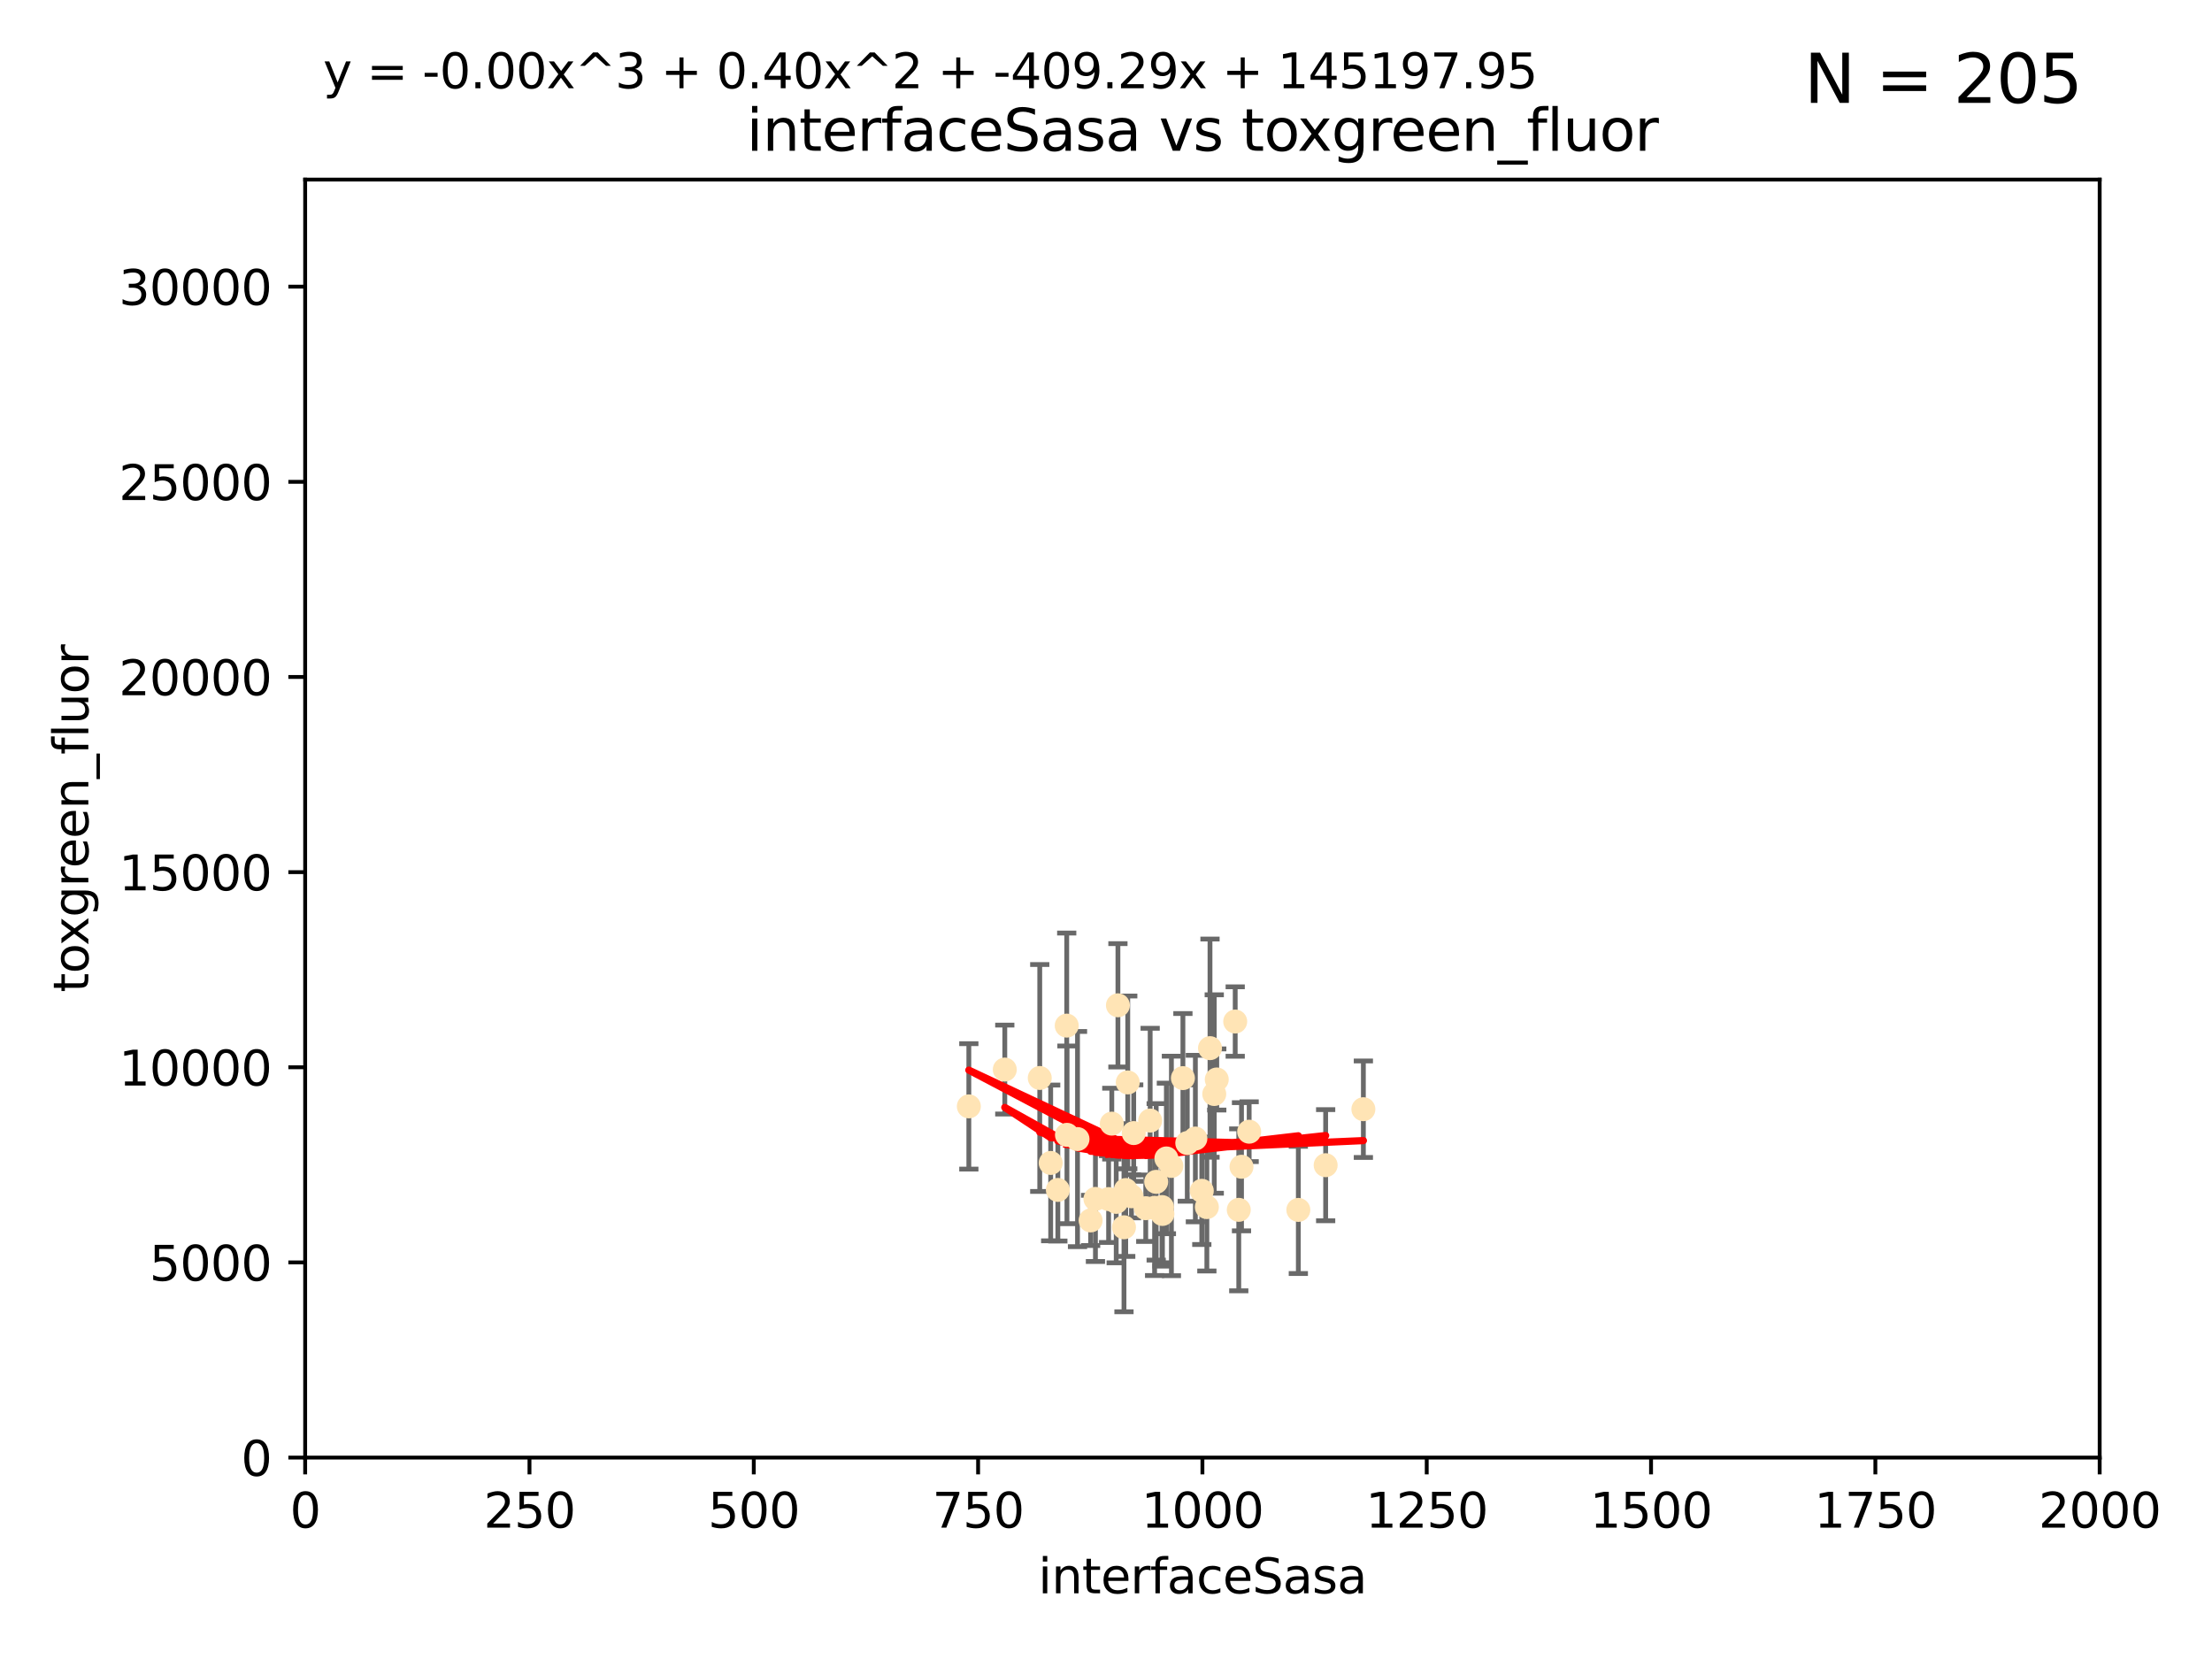 <?xml version="1.0" encoding="utf-8" standalone="no"?>
<!DOCTYPE svg PUBLIC "-//W3C//DTD SVG 1.1//EN"
  "http://www.w3.org/Graphics/SVG/1.1/DTD/svg11.dtd">
<svg xmlns:xlink="http://www.w3.org/1999/xlink" width="460.8pt" height="345.6pt" viewBox="0 0 460.8 345.6" xmlns="http://www.w3.org/2000/svg" version="1.1">
 <defs>
  <style type="text/css">*{stroke-linejoin: round; stroke-linecap: butt}</style>
 </defs>
 <g id="figure_1">
  <g id="patch_1">
   <path d="M 0 345.6 
L 460.8 345.6 
L 460.8 0 
L 0 0 
z
" style="fill: #ffffff"/>
  </g>
  <g id="axes_1">
   <g id="patch_2">
    <path d="M 63.571 303.64 
L 437.4 303.64 
L 437.4 37.411 
L 63.571 37.411 
z
" style="fill: #ffffff"/>
   </g>
   <g id="PathCollection_1">
    <defs>
     <path id="m19c9116d24" d="M 0 1.118 
C 0.297 1.118 0.581 1 0.791 0.791 
C 1 0.581 1.118 0.297 1.118 0 
C 1.118 -0.297 1 -0.581 0.791 -0.791 
C 0.581 -1 0.297 -1.118 0 -1.118 
C -0.297 -1.118 -0.581 -1 -0.791 -0.791 
C -1 -0.581 -1.118 -0.297 -1.118 0 
C -1.118 0.297 -1 0.581 -0.791 0.791 
C -0.581 1 -0.297 1.118 0 1.118 
z
" style="stroke: #ffe4b5"/>
    </defs>
    <g clip-path="url(#pbbcbc7c986)">
     <use xlink:href="#m19c9116d24" x="230.944" y="249.791" style="fill: #ffe4b5; stroke: #ffe4b5"/>
     <use xlink:href="#m19c9116d24" x="257.317" y="212.802" style="fill: #ffe4b5; stroke: #ffe4b5"/>
     <use xlink:href="#m19c9116d24" x="253.473" y="224.873" style="fill: #ffe4b5; stroke: #ffe4b5"/>
     <use xlink:href="#m19c9116d24" x="284.016" y="231.067" style="fill: #ffe4b5; stroke: #ffe4b5"/>
     <use xlink:href="#m19c9116d24" x="252.951" y="227.903" style="fill: #ffe4b5; stroke: #ffe4b5"/>
     <use xlink:href="#m19c9116d24" x="258.058" y="252.033" style="fill: #ffe4b5; stroke: #ffe4b5"/>
     <use xlink:href="#m19c9116d24" x="250.357" y="248.068" style="fill: #ffe4b5; stroke: #ffe4b5"/>
     <use xlink:href="#m19c9116d24" x="234.146" y="255.665" style="fill: #ffe4b5; stroke: #ffe4b5"/>
     <use xlink:href="#m19c9116d24" x="242.065" y="251.455" style="fill: #ffe4b5; stroke: #ffe4b5"/>
     <use xlink:href="#m19c9116d24" x="270.467" y="252.047" style="fill: #ffe4b5; stroke: #ffe4b5"/>
     <use xlink:href="#m19c9116d24" x="234.932" y="225.488" style="fill: #ffe4b5; stroke: #ffe4b5"/>
     <use xlink:href="#m19c9116d24" x="240.856" y="246.202" style="fill: #ffe4b5; stroke: #ffe4b5"/>
     <use xlink:href="#m19c9116d24" x="251.411" y="251.458" style="fill: #ffe4b5; stroke: #ffe4b5"/>
     <use xlink:href="#m19c9116d24" x="220.37" y="247.882" style="fill: #ffe4b5; stroke: #ffe4b5"/>
     <use xlink:href="#m19c9116d24" x="232.527" y="250.374" style="fill: #ffe4b5; stroke: #ffe4b5"/>
     <use xlink:href="#m19c9116d24" x="244.026" y="242.885" style="fill: #ffe4b5; stroke: #ffe4b5"/>
     <use xlink:href="#m19c9116d24" x="247.332" y="238.115" style="fill: #ffe4b5; stroke: #ffe4b5"/>
     <use xlink:href="#m19c9116d24" x="242.979" y="241.324" style="fill: #ffe4b5; stroke: #ffe4b5"/>
     <use xlink:href="#m19c9116d24" x="227.196" y="254.237" style="fill: #ffe4b5; stroke: #ffe4b5"/>
     <use xlink:href="#m19c9116d24" x="260.224" y="235.752" style="fill: #ffe4b5; stroke: #ffe4b5"/>
     <use xlink:href="#m19c9116d24" x="234.51" y="247.907" style="fill: #ffe4b5; stroke: #ffe4b5"/>
     <use xlink:href="#m19c9116d24" x="224.465" y="237.288" style="fill: #ffe4b5; stroke: #ffe4b5"/>
     <use xlink:href="#m19c9116d24" x="209.316" y="222.809" style="fill: #ffe4b5; stroke: #ffe4b5"/>
     <use xlink:href="#m19c9116d24" x="218.877" y="242.263" style="fill: #ffe4b5; stroke: #ffe4b5"/>
     <use xlink:href="#m19c9116d24" x="258.628" y="243.055" style="fill: #ffe4b5; stroke: #ffe4b5"/>
     <use xlink:href="#m19c9116d24" x="231.609" y="234.075" style="fill: #ffe4b5; stroke: #ffe4b5"/>
     <use xlink:href="#m19c9116d24" x="216.6" y="224.564" style="fill: #ffe4b5; stroke: #ffe4b5"/>
     <use xlink:href="#m19c9116d24" x="238.682" y="251.692" style="fill: #ffe4b5; stroke: #ffe4b5"/>
     <use xlink:href="#m19c9116d24" x="246.422" y="224.589" style="fill: #ffe4b5; stroke: #ffe4b5"/>
     <use xlink:href="#m19c9116d24" x="252.065" y="218.347" style="fill: #ffe4b5; stroke: #ffe4b5"/>
     <use xlink:href="#m19c9116d24" x="276.158" y="242.731" style="fill: #ffe4b5; stroke: #ffe4b5"/>
     <use xlink:href="#m19c9116d24" x="249.02" y="237.179" style="fill: #ffe4b5; stroke: #ffe4b5"/>
     <use xlink:href="#m19c9116d24" x="222.217" y="213.654" style="fill: #ffe4b5; stroke: #ffe4b5"/>
     <use xlink:href="#m19c9116d24" x="240.525" y="251.615" style="fill: #ffe4b5; stroke: #ffe4b5"/>
     <use xlink:href="#m19c9116d24" x="232.884" y="209.421" style="fill: #ffe4b5; stroke: #ffe4b5"/>
     <use xlink:href="#m19c9116d24" x="242.155" y="252.889" style="fill: #ffe4b5; stroke: #ffe4b5"/>
     <use xlink:href="#m19c9116d24" x="228.2" y="249.756" style="fill: #ffe4b5; stroke: #ffe4b5"/>
     <use xlink:href="#m19c9116d24" x="236.172" y="236.039" style="fill: #ffe4b5; stroke: #ffe4b5"/>
     <use xlink:href="#m19c9116d24" x="235.708" y="249.204" style="fill: #ffe4b5; stroke: #ffe4b5"/>
     <use xlink:href="#m19c9116d24" x="201.826" y="230.478" style="fill: #ffe4b5; stroke: #ffe4b5"/>
     <use xlink:href="#m19c9116d24" x="239.6" y="233.435" style="fill: #ffe4b5; stroke: #ffe4b5"/>
     <use xlink:href="#m19c9116d24" x="222.265" y="236.407" style="fill: #ffe4b5; stroke: #ffe4b5"/>
    </g>
   </g>
   <g id="matplotlib.axis_1">
    <g id="xtick_1">
     <g id="line2d_1">
      <defs>
       <path id="mb2c3d069b0" d="M 0 0 
L 0 3.5 
" style="stroke: #000000; stroke-width: 0.8"/>
      </defs>
      <g>
       <use xlink:href="#mb2c3d069b0" x="63.571" y="303.64" style="stroke: #000000; stroke-width: 0.8"/>
      </g>
     </g>
     <g id="text_1">
      <!-- 0 -->
      <g transform="translate(60.39 318.238)scale(0.1 -0.1)">
       <defs>
        <path id="DejaVuSans-30" d="M 2034 4250 
Q 1547 4250 1301 3770 
Q 1056 3291 1056 2328 
Q 1056 1369 1301 889 
Q 1547 409 2034 409 
Q 2525 409 2770 889 
Q 3016 1369 3016 2328 
Q 3016 3291 2770 3770 
Q 2525 4250 2034 4250 
z
M 2034 4750 
Q 2819 4750 3233 4129 
Q 3647 3509 3647 2328 
Q 3647 1150 3233 529 
Q 2819 -91 2034 -91 
Q 1250 -91 836 529 
Q 422 1150 422 2328 
Q 422 3509 836 4129 
Q 1250 4750 2034 4750 
z
" transform="scale(0.016)"/>
       </defs>
       <use xlink:href="#DejaVuSans-30"/>
      </g>
     </g>
    </g>
    <g id="xtick_2">
     <g id="line2d_2">
      <g>
       <use xlink:href="#mb2c3d069b0" x="110.3" y="303.64" style="stroke: #000000; stroke-width: 0.8"/>
      </g>
     </g>
     <g id="text_2">
      <!-- 250 -->
      <g transform="translate(100.756 318.238)scale(0.1 -0.1)">
       <defs>
        <path id="DejaVuSans-32" d="M 1228 531 
L 3431 531 
L 3431 0 
L 469 0 
L 469 531 
Q 828 903 1448 1529 
Q 2069 2156 2228 2338 
Q 2531 2678 2651 2914 
Q 2772 3150 2772 3378 
Q 2772 3750 2511 3984 
Q 2250 4219 1831 4219 
Q 1534 4219 1204 4116 
Q 875 4013 500 3803 
L 500 4441 
Q 881 4594 1212 4672 
Q 1544 4750 1819 4750 
Q 2544 4750 2975 4387 
Q 3406 4025 3406 3419 
Q 3406 3131 3298 2873 
Q 3191 2616 2906 2266 
Q 2828 2175 2409 1742 
Q 1991 1309 1228 531 
z
" transform="scale(0.016)"/>
        <path id="DejaVuSans-35" d="M 691 4666 
L 3169 4666 
L 3169 4134 
L 1269 4134 
L 1269 2991 
Q 1406 3038 1543 3061 
Q 1681 3084 1819 3084 
Q 2600 3084 3056 2656 
Q 3513 2228 3513 1497 
Q 3513 744 3044 326 
Q 2575 -91 1722 -91 
Q 1428 -91 1123 -41 
Q 819 9 494 109 
L 494 744 
Q 775 591 1075 516 
Q 1375 441 1709 441 
Q 2250 441 2565 725 
Q 2881 1009 2881 1497 
Q 2881 1984 2565 2268 
Q 2250 2553 1709 2553 
Q 1456 2553 1204 2497 
Q 953 2441 691 2322 
L 691 4666 
z
" transform="scale(0.016)"/>
       </defs>
       <use xlink:href="#DejaVuSans-32"/>
       <use xlink:href="#DejaVuSans-35" x="63.623"/>
       <use xlink:href="#DejaVuSans-30" x="127.246"/>
      </g>
     </g>
    </g>
    <g id="xtick_3">
     <g id="line2d_3">
      <g>
       <use xlink:href="#mb2c3d069b0" x="157.028" y="303.64" style="stroke: #000000; stroke-width: 0.8"/>
      </g>
     </g>
     <g id="text_3">
      <!-- 500 -->
      <g transform="translate(147.485 318.238)scale(0.1 -0.1)">
       <use xlink:href="#DejaVuSans-35"/>
       <use xlink:href="#DejaVuSans-30" x="63.623"/>
       <use xlink:href="#DejaVuSans-30" x="127.246"/>
      </g>
     </g>
    </g>
    <g id="xtick_4">
     <g id="line2d_4">
      <g>
       <use xlink:href="#mb2c3d069b0" x="203.757" y="303.64" style="stroke: #000000; stroke-width: 0.8"/>
      </g>
     </g>
     <g id="text_4">
      <!-- 750 -->
      <g transform="translate(194.213 318.238)scale(0.1 -0.1)">
       <defs>
        <path id="DejaVuSans-37" d="M 525 4666 
L 3525 4666 
L 3525 4397 
L 1831 0 
L 1172 0 
L 2766 4134 
L 525 4134 
L 525 4666 
z
" transform="scale(0.016)"/>
       </defs>
       <use xlink:href="#DejaVuSans-37"/>
       <use xlink:href="#DejaVuSans-35" x="63.623"/>
       <use xlink:href="#DejaVuSans-30" x="127.246"/>
      </g>
     </g>
    </g>
    <g id="xtick_5">
     <g id="line2d_5">
      <g>
       <use xlink:href="#mb2c3d069b0" x="250.486" y="303.64" style="stroke: #000000; stroke-width: 0.8"/>
      </g>
     </g>
     <g id="text_5">
      <!-- 1000 -->
      <g transform="translate(237.761 318.238)scale(0.1 -0.1)">
       <defs>
        <path id="DejaVuSans-31" d="M 794 531 
L 1825 531 
L 1825 4091 
L 703 3866 
L 703 4441 
L 1819 4666 
L 2450 4666 
L 2450 531 
L 3481 531 
L 3481 0 
L 794 0 
L 794 531 
z
" transform="scale(0.016)"/>
       </defs>
       <use xlink:href="#DejaVuSans-31"/>
       <use xlink:href="#DejaVuSans-30" x="63.623"/>
       <use xlink:href="#DejaVuSans-30" x="127.246"/>
       <use xlink:href="#DejaVuSans-30" x="190.869"/>
      </g>
     </g>
    </g>
    <g id="xtick_6">
     <g id="line2d_6">
      <g>
       <use xlink:href="#mb2c3d069b0" x="297.214" y="303.64" style="stroke: #000000; stroke-width: 0.8"/>
      </g>
     </g>
     <g id="text_6">
      <!-- 1250 -->
      <g transform="translate(284.489 318.238)scale(0.1 -0.1)">
       <use xlink:href="#DejaVuSans-31"/>
       <use xlink:href="#DejaVuSans-32" x="63.623"/>
       <use xlink:href="#DejaVuSans-35" x="127.246"/>
       <use xlink:href="#DejaVuSans-30" x="190.869"/>
      </g>
     </g>
    </g>
    <g id="xtick_7">
     <g id="line2d_7">
      <g>
       <use xlink:href="#mb2c3d069b0" x="343.943" y="303.64" style="stroke: #000000; stroke-width: 0.8"/>
      </g>
     </g>
     <g id="text_7">
      <!-- 1500 -->
      <g transform="translate(331.218 318.238)scale(0.1 -0.1)">
       <use xlink:href="#DejaVuSans-31"/>
       <use xlink:href="#DejaVuSans-35" x="63.623"/>
       <use xlink:href="#DejaVuSans-30" x="127.246"/>
       <use xlink:href="#DejaVuSans-30" x="190.869"/>
      </g>
     </g>
    </g>
    <g id="xtick_8">
     <g id="line2d_8">
      <g>
       <use xlink:href="#mb2c3d069b0" x="390.671" y="303.64" style="stroke: #000000; stroke-width: 0.8"/>
      </g>
     </g>
     <g id="text_8">
      <!-- 1750 -->
      <g transform="translate(377.946 318.238)scale(0.1 -0.1)">
       <use xlink:href="#DejaVuSans-31"/>
       <use xlink:href="#DejaVuSans-37" x="63.623"/>
       <use xlink:href="#DejaVuSans-35" x="127.246"/>
       <use xlink:href="#DejaVuSans-30" x="190.869"/>
      </g>
     </g>
    </g>
    <g id="xtick_9">
     <g id="line2d_9">
      <g>
       <use xlink:href="#mb2c3d069b0" x="437.4" y="303.64" style="stroke: #000000; stroke-width: 0.8"/>
      </g>
     </g>
     <g id="text_9">
      <!-- 2000 -->
      <g transform="translate(424.675 318.238)scale(0.1 -0.1)">
       <use xlink:href="#DejaVuSans-32"/>
       <use xlink:href="#DejaVuSans-30" x="63.623"/>
       <use xlink:href="#DejaVuSans-30" x="127.246"/>
       <use xlink:href="#DejaVuSans-30" x="190.869"/>
      </g>
     </g>
    </g>
    <g id="text_10">
     <!-- interfaceSasa -->
     <g transform="translate(216.279 331.917)scale(0.1 -0.1)">
      <defs>
       <path id="DejaVuSans-69" d="M 603 3500 
L 1178 3500 
L 1178 0 
L 603 0 
L 603 3500 
z
M 603 4863 
L 1178 4863 
L 1178 4134 
L 603 4134 
L 603 4863 
z
" transform="scale(0.016)"/>
       <path id="DejaVuSans-6e" d="M 3513 2113 
L 3513 0 
L 2938 0 
L 2938 2094 
Q 2938 2591 2744 2837 
Q 2550 3084 2163 3084 
Q 1697 3084 1428 2787 
Q 1159 2491 1159 1978 
L 1159 0 
L 581 0 
L 581 3500 
L 1159 3500 
L 1159 2956 
Q 1366 3272 1645 3428 
Q 1925 3584 2291 3584 
Q 2894 3584 3203 3211 
Q 3513 2838 3513 2113 
z
" transform="scale(0.016)"/>
       <path id="DejaVuSans-74" d="M 1172 4494 
L 1172 3500 
L 2356 3500 
L 2356 3053 
L 1172 3053 
L 1172 1153 
Q 1172 725 1289 603 
Q 1406 481 1766 481 
L 2356 481 
L 2356 0 
L 1766 0 
Q 1100 0 847 248 
Q 594 497 594 1153 
L 594 3053 
L 172 3053 
L 172 3500 
L 594 3500 
L 594 4494 
L 1172 4494 
z
" transform="scale(0.016)"/>
       <path id="DejaVuSans-65" d="M 3597 1894 
L 3597 1613 
L 953 1613 
Q 991 1019 1311 708 
Q 1631 397 2203 397 
Q 2534 397 2845 478 
Q 3156 559 3463 722 
L 3463 178 
Q 3153 47 2828 -22 
Q 2503 -91 2169 -91 
Q 1331 -91 842 396 
Q 353 884 353 1716 
Q 353 2575 817 3079 
Q 1281 3584 2069 3584 
Q 2775 3584 3186 3129 
Q 3597 2675 3597 1894 
z
M 3022 2063 
Q 3016 2534 2758 2815 
Q 2500 3097 2075 3097 
Q 1594 3097 1305 2825 
Q 1016 2553 972 2059 
L 3022 2063 
z
" transform="scale(0.016)"/>
       <path id="DejaVuSans-72" d="M 2631 2963 
Q 2534 3019 2420 3045 
Q 2306 3072 2169 3072 
Q 1681 3072 1420 2755 
Q 1159 2438 1159 1844 
L 1159 0 
L 581 0 
L 581 3500 
L 1159 3500 
L 1159 2956 
Q 1341 3275 1631 3429 
Q 1922 3584 2338 3584 
Q 2397 3584 2469 3576 
Q 2541 3569 2628 3553 
L 2631 2963 
z
" transform="scale(0.016)"/>
       <path id="DejaVuSans-66" d="M 2375 4863 
L 2375 4384 
L 1825 4384 
Q 1516 4384 1395 4259 
Q 1275 4134 1275 3809 
L 1275 3500 
L 2222 3500 
L 2222 3053 
L 1275 3053 
L 1275 0 
L 697 0 
L 697 3053 
L 147 3053 
L 147 3500 
L 697 3500 
L 697 3744 
Q 697 4328 969 4595 
Q 1241 4863 1831 4863 
L 2375 4863 
z
" transform="scale(0.016)"/>
       <path id="DejaVuSans-61" d="M 2194 1759 
Q 1497 1759 1228 1600 
Q 959 1441 959 1056 
Q 959 750 1161 570 
Q 1363 391 1709 391 
Q 2188 391 2477 730 
Q 2766 1069 2766 1631 
L 2766 1759 
L 2194 1759 
z
M 3341 1997 
L 3341 0 
L 2766 0 
L 2766 531 
Q 2569 213 2275 61 
Q 1981 -91 1556 -91 
Q 1019 -91 701 211 
Q 384 513 384 1019 
Q 384 1609 779 1909 
Q 1175 2209 1959 2209 
L 2766 2209 
L 2766 2266 
Q 2766 2663 2505 2880 
Q 2244 3097 1772 3097 
Q 1472 3097 1187 3025 
Q 903 2953 641 2809 
L 641 3341 
Q 956 3463 1253 3523 
Q 1550 3584 1831 3584 
Q 2591 3584 2966 3190 
Q 3341 2797 3341 1997 
z
" transform="scale(0.016)"/>
       <path id="DejaVuSans-63" d="M 3122 3366 
L 3122 2828 
Q 2878 2963 2633 3030 
Q 2388 3097 2138 3097 
Q 1578 3097 1268 2742 
Q 959 2388 959 1747 
Q 959 1106 1268 751 
Q 1578 397 2138 397 
Q 2388 397 2633 464 
Q 2878 531 3122 666 
L 3122 134 
Q 2881 22 2623 -34 
Q 2366 -91 2075 -91 
Q 1284 -91 818 406 
Q 353 903 353 1747 
Q 353 2603 823 3093 
Q 1294 3584 2113 3584 
Q 2378 3584 2631 3529 
Q 2884 3475 3122 3366 
z
" transform="scale(0.016)"/>
       <path id="DejaVuSans-53" d="M 3425 4513 
L 3425 3897 
Q 3066 4069 2747 4153 
Q 2428 4238 2131 4238 
Q 1616 4238 1336 4038 
Q 1056 3838 1056 3469 
Q 1056 3159 1242 3001 
Q 1428 2844 1947 2747 
L 2328 2669 
Q 3034 2534 3370 2195 
Q 3706 1856 3706 1288 
Q 3706 609 3251 259 
Q 2797 -91 1919 -91 
Q 1588 -91 1214 -16 
Q 841 59 441 206 
L 441 856 
Q 825 641 1194 531 
Q 1563 422 1919 422 
Q 2459 422 2753 634 
Q 3047 847 3047 1241 
Q 3047 1584 2836 1778 
Q 2625 1972 2144 2069 
L 1759 2144 
Q 1053 2284 737 2584 
Q 422 2884 422 3419 
Q 422 4038 858 4394 
Q 1294 4750 2059 4750 
Q 2388 4750 2728 4690 
Q 3069 4631 3425 4513 
z
" transform="scale(0.016)"/>
       <path id="DejaVuSans-73" d="M 2834 3397 
L 2834 2853 
Q 2591 2978 2328 3040 
Q 2066 3103 1784 3103 
Q 1356 3103 1142 2972 
Q 928 2841 928 2578 
Q 928 2378 1081 2264 
Q 1234 2150 1697 2047 
L 1894 2003 
Q 2506 1872 2764 1633 
Q 3022 1394 3022 966 
Q 3022 478 2636 193 
Q 2250 -91 1575 -91 
Q 1294 -91 989 -36 
Q 684 19 347 128 
L 347 722 
Q 666 556 975 473 
Q 1284 391 1588 391 
Q 1994 391 2212 530 
Q 2431 669 2431 922 
Q 2431 1156 2273 1281 
Q 2116 1406 1581 1522 
L 1381 1569 
Q 847 1681 609 1914 
Q 372 2147 372 2553 
Q 372 3047 722 3315 
Q 1072 3584 1716 3584 
Q 2034 3584 2315 3537 
Q 2597 3491 2834 3397 
z
" transform="scale(0.016)"/>
      </defs>
      <use xlink:href="#DejaVuSans-69"/>
      <use xlink:href="#DejaVuSans-6e" x="27.783"/>
      <use xlink:href="#DejaVuSans-74" x="91.162"/>
      <use xlink:href="#DejaVuSans-65" x="130.371"/>
      <use xlink:href="#DejaVuSans-72" x="191.895"/>
      <use xlink:href="#DejaVuSans-66" x="233.008"/>
      <use xlink:href="#DejaVuSans-61" x="268.213"/>
      <use xlink:href="#DejaVuSans-63" x="329.492"/>
      <use xlink:href="#DejaVuSans-65" x="384.473"/>
      <use xlink:href="#DejaVuSans-53" x="445.996"/>
      <use xlink:href="#DejaVuSans-61" x="509.473"/>
      <use xlink:href="#DejaVuSans-73" x="570.752"/>
      <use xlink:href="#DejaVuSans-61" x="622.852"/>
     </g>
    </g>
   </g>
   <g id="matplotlib.axis_2">
    <g id="ytick_1">
     <g id="line2d_10">
      <defs>
       <path id="ma18937d161" d="M 0 0 
L -3.5 0 
" style="stroke: #000000; stroke-width: 0.8"/>
      </defs>
      <g>
       <use xlink:href="#ma18937d161" x="63.571" y="303.64" style="stroke: #000000; stroke-width: 0.8"/>
      </g>
     </g>
     <g id="text_11">
      <!-- 0 -->
      <g transform="translate(50.209 307.439)scale(0.1 -0.1)">
       <use xlink:href="#DejaVuSans-30"/>
      </g>
     </g>
    </g>
    <g id="ytick_2">
     <g id="line2d_11">
      <g>
       <use xlink:href="#ma18937d161" x="63.571" y="262.986" style="stroke: #000000; stroke-width: 0.8"/>
      </g>
     </g>
     <g id="text_12">
      <!-- 5000 -->
      <g transform="translate(31.121 266.786)scale(0.1 -0.1)">
       <use xlink:href="#DejaVuSans-35"/>
       <use xlink:href="#DejaVuSans-30" x="63.623"/>
       <use xlink:href="#DejaVuSans-30" x="127.246"/>
       <use xlink:href="#DejaVuSans-30" x="190.869"/>
      </g>
     </g>
    </g>
    <g id="ytick_3">
     <g id="line2d_12">
      <g>
       <use xlink:href="#ma18937d161" x="63.571" y="222.333" style="stroke: #000000; stroke-width: 0.8"/>
      </g>
     </g>
     <g id="text_13">
      <!-- 10000 -->
      <g transform="translate(24.759 226.132)scale(0.1 -0.1)">
       <use xlink:href="#DejaVuSans-31"/>
       <use xlink:href="#DejaVuSans-30" x="63.623"/>
       <use xlink:href="#DejaVuSans-30" x="127.246"/>
       <use xlink:href="#DejaVuSans-30" x="190.869"/>
       <use xlink:href="#DejaVuSans-30" x="254.492"/>
      </g>
     </g>
    </g>
    <g id="ytick_4">
     <g id="line2d_13">
      <g>
       <use xlink:href="#ma18937d161" x="63.571" y="181.679" style="stroke: #000000; stroke-width: 0.8"/>
      </g>
     </g>
     <g id="text_14">
      <!-- 15000 -->
      <g transform="translate(24.759 185.478)scale(0.1 -0.1)">
       <use xlink:href="#DejaVuSans-31"/>
       <use xlink:href="#DejaVuSans-35" x="63.623"/>
       <use xlink:href="#DejaVuSans-30" x="127.246"/>
       <use xlink:href="#DejaVuSans-30" x="190.869"/>
       <use xlink:href="#DejaVuSans-30" x="254.492"/>
      </g>
     </g>
    </g>
    <g id="ytick_5">
     <g id="line2d_14">
      <g>
       <use xlink:href="#ma18937d161" x="63.571" y="141.026" style="stroke: #000000; stroke-width: 0.8"/>
      </g>
     </g>
     <g id="text_15">
      <!-- 20000 -->
      <g transform="translate(24.759 144.825)scale(0.1 -0.1)">
       <use xlink:href="#DejaVuSans-32"/>
       <use xlink:href="#DejaVuSans-30" x="63.623"/>
       <use xlink:href="#DejaVuSans-30" x="127.246"/>
       <use xlink:href="#DejaVuSans-30" x="190.869"/>
       <use xlink:href="#DejaVuSans-30" x="254.492"/>
      </g>
     </g>
    </g>
    <g id="ytick_6">
     <g id="line2d_15">
      <g>
       <use xlink:href="#ma18937d161" x="63.571" y="100.372" style="stroke: #000000; stroke-width: 0.8"/>
      </g>
     </g>
     <g id="text_16">
      <!-- 25000 -->
      <g transform="translate(24.759 104.171)scale(0.1 -0.1)">
       <use xlink:href="#DejaVuSans-32"/>
       <use xlink:href="#DejaVuSans-35" x="63.623"/>
       <use xlink:href="#DejaVuSans-30" x="127.246"/>
       <use xlink:href="#DejaVuSans-30" x="190.869"/>
       <use xlink:href="#DejaVuSans-30" x="254.492"/>
      </g>
     </g>
    </g>
    <g id="ytick_7">
     <g id="line2d_16">
      <g>
       <use xlink:href="#ma18937d161" x="63.571" y="59.718" style="stroke: #000000; stroke-width: 0.8"/>
      </g>
     </g>
     <g id="text_17">
      <!-- 30000 -->
      <g transform="translate(24.759 63.518)scale(0.1 -0.1)">
       <defs>
        <path id="DejaVuSans-33" d="M 2597 2516 
Q 3050 2419 3304 2112 
Q 3559 1806 3559 1356 
Q 3559 666 3084 287 
Q 2609 -91 1734 -91 
Q 1441 -91 1130 -33 
Q 819 25 488 141 
L 488 750 
Q 750 597 1062 519 
Q 1375 441 1716 441 
Q 2309 441 2620 675 
Q 2931 909 2931 1356 
Q 2931 1769 2642 2001 
Q 2353 2234 1838 2234 
L 1294 2234 
L 1294 2753 
L 1863 2753 
Q 2328 2753 2575 2939 
Q 2822 3125 2822 3475 
Q 2822 3834 2567 4026 
Q 2313 4219 1838 4219 
Q 1578 4219 1281 4162 
Q 984 4106 628 3988 
L 628 4550 
Q 988 4650 1302 4700 
Q 1616 4750 1894 4750 
Q 2613 4750 3031 4423 
Q 3450 4097 3450 3541 
Q 3450 3153 3228 2886 
Q 3006 2619 2597 2516 
z
" transform="scale(0.016)"/>
       </defs>
       <use xlink:href="#DejaVuSans-33"/>
       <use xlink:href="#DejaVuSans-30" x="63.623"/>
       <use xlink:href="#DejaVuSans-30" x="127.246"/>
       <use xlink:href="#DejaVuSans-30" x="190.869"/>
       <use xlink:href="#DejaVuSans-30" x="254.492"/>
      </g>
     </g>
    </g>
    <g id="text_18">
     <!-- toxgreen_fluor -->
     <g transform="translate(18.401 206.72)rotate(-90)scale(0.1 -0.1)">
      <defs>
       <path id="DejaVuSans-6f" d="M 1959 3097 
Q 1497 3097 1228 2736 
Q 959 2375 959 1747 
Q 959 1119 1226 758 
Q 1494 397 1959 397 
Q 2419 397 2687 759 
Q 2956 1122 2956 1747 
Q 2956 2369 2687 2733 
Q 2419 3097 1959 3097 
z
M 1959 3584 
Q 2709 3584 3137 3096 
Q 3566 2609 3566 1747 
Q 3566 888 3137 398 
Q 2709 -91 1959 -91 
Q 1206 -91 779 398 
Q 353 888 353 1747 
Q 353 2609 779 3096 
Q 1206 3584 1959 3584 
z
" transform="scale(0.016)"/>
       <path id="DejaVuSans-78" d="M 3513 3500 
L 2247 1797 
L 3578 0 
L 2900 0 
L 1881 1375 
L 863 0 
L 184 0 
L 1544 1831 
L 300 3500 
L 978 3500 
L 1906 2253 
L 2834 3500 
L 3513 3500 
z
" transform="scale(0.016)"/>
       <path id="DejaVuSans-67" d="M 2906 1791 
Q 2906 2416 2648 2759 
Q 2391 3103 1925 3103 
Q 1463 3103 1205 2759 
Q 947 2416 947 1791 
Q 947 1169 1205 825 
Q 1463 481 1925 481 
Q 2391 481 2648 825 
Q 2906 1169 2906 1791 
z
M 3481 434 
Q 3481 -459 3084 -895 
Q 2688 -1331 1869 -1331 
Q 1566 -1331 1297 -1286 
Q 1028 -1241 775 -1147 
L 775 -588 
Q 1028 -725 1275 -790 
Q 1522 -856 1778 -856 
Q 2344 -856 2625 -561 
Q 2906 -266 2906 331 
L 2906 616 
Q 2728 306 2450 153 
Q 2172 0 1784 0 
Q 1141 0 747 490 
Q 353 981 353 1791 
Q 353 2603 747 3093 
Q 1141 3584 1784 3584 
Q 2172 3584 2450 3431 
Q 2728 3278 2906 2969 
L 2906 3500 
L 3481 3500 
L 3481 434 
z
" transform="scale(0.016)"/>
       <path id="DejaVuSans-5f" d="M 3263 -1063 
L 3263 -1509 
L -63 -1509 
L -63 -1063 
L 3263 -1063 
z
" transform="scale(0.016)"/>
       <path id="DejaVuSans-6c" d="M 603 4863 
L 1178 4863 
L 1178 0 
L 603 0 
L 603 4863 
z
" transform="scale(0.016)"/>
       <path id="DejaVuSans-75" d="M 544 1381 
L 544 3500 
L 1119 3500 
L 1119 1403 
Q 1119 906 1312 657 
Q 1506 409 1894 409 
Q 2359 409 2629 706 
Q 2900 1003 2900 1516 
L 2900 3500 
L 3475 3500 
L 3475 0 
L 2900 0 
L 2900 538 
Q 2691 219 2414 64 
Q 2138 -91 1772 -91 
Q 1169 -91 856 284 
Q 544 659 544 1381 
z
M 1991 3584 
L 1991 3584 
z
" transform="scale(0.016)"/>
      </defs>
      <use xlink:href="#DejaVuSans-74"/>
      <use xlink:href="#DejaVuSans-6f" x="39.209"/>
      <use xlink:href="#DejaVuSans-78" x="97.266"/>
      <use xlink:href="#DejaVuSans-67" x="156.445"/>
      <use xlink:href="#DejaVuSans-72" x="219.922"/>
      <use xlink:href="#DejaVuSans-65" x="258.785"/>
      <use xlink:href="#DejaVuSans-65" x="320.309"/>
      <use xlink:href="#DejaVuSans-6e" x="381.832"/>
      <use xlink:href="#DejaVuSans-5f" x="445.211"/>
      <use xlink:href="#DejaVuSans-66" x="495.211"/>
      <use xlink:href="#DejaVuSans-6c" x="530.416"/>
      <use xlink:href="#DejaVuSans-75" x="558.199"/>
      <use xlink:href="#DejaVuSans-6f" x="621.578"/>
      <use xlink:href="#DejaVuSans-72" x="682.76"/>
     </g>
    </g>
   </g>
   <g id="LineCollection_1">
    <path d="M 230.944 258.832 
L 230.944 240.751 
" clip-path="url(#pbbcbc7c986)" style="fill: none; stroke: #696969"/>
    <path d="M 257.317 220.032 
L 257.317 205.573 
" clip-path="url(#pbbcbc7c986)" style="fill: none; stroke: #696969"/>
    <path d="M 253.473 231.243 
L 253.473 218.504 
" clip-path="url(#pbbcbc7c986)" style="fill: none; stroke: #696969"/>
    <path d="M 284.016 241.119 
L 284.016 221.015 
" clip-path="url(#pbbcbc7c986)" style="fill: none; stroke: #696969"/>
    <path d="M 252.951 248.569 
L 252.951 207.238 
" clip-path="url(#pbbcbc7c986)" style="fill: none; stroke: #696969"/>
    <path d="M 258.058 268.9 
L 258.058 235.166 
" clip-path="url(#pbbcbc7c986)" style="fill: none; stroke: #696969"/>
    <path d="M 250.357 259.254 
L 250.357 236.882 
" clip-path="url(#pbbcbc7c986)" style="fill: none; stroke: #696969"/>
    <path d="M 234.146 273.27 
L 234.146 238.061 
" clip-path="url(#pbbcbc7c986)" style="fill: none; stroke: #696969"/>
    <path d="M 242.065 263.752 
L 242.065 239.159 
" clip-path="url(#pbbcbc7c986)" style="fill: none; stroke: #696969"/>
    <path d="M 270.467 265.298 
L 270.467 238.796 
" clip-path="url(#pbbcbc7c986)" style="fill: none; stroke: #696969"/>
    <path d="M 234.932 243.487 
L 234.932 207.489 
" clip-path="url(#pbbcbc7c986)" style="fill: none; stroke: #696969"/>
    <path d="M 240.856 262.505 
L 240.856 229.899 
" clip-path="url(#pbbcbc7c986)" style="fill: none; stroke: #696969"/>
    <path d="M 251.411 264.768 
L 251.411 238.148 
" clip-path="url(#pbbcbc7c986)" style="fill: none; stroke: #696969"/>
    <path d="M 220.37 258.528 
L 220.37 237.236 
" clip-path="url(#pbbcbc7c986)" style="fill: none; stroke: #696969"/>
    <path d="M 232.527 263.068 
L 232.527 237.68 
" clip-path="url(#pbbcbc7c986)" style="fill: none; stroke: #696969"/>
    <path d="M 244.026 265.745 
L 244.026 220.025 
" clip-path="url(#pbbcbc7c986)" style="fill: none; stroke: #696969"/>
    <path d="M 247.332 250.233 
L 247.332 225.998 
" clip-path="url(#pbbcbc7c986)" style="fill: none; stroke: #696969"/>
    <path d="M 242.979 257.002 
L 242.979 225.646 
" clip-path="url(#pbbcbc7c986)" style="fill: none; stroke: #696969"/>
    <path d="M 227.196 259.47 
L 227.196 249.004 
" clip-path="url(#pbbcbc7c986)" style="fill: none; stroke: #696969"/>
    <path d="M 260.224 241.982 
L 260.224 229.521 
" clip-path="url(#pbbcbc7c986)" style="fill: none; stroke: #696969"/>
    <path d="M 234.51 261.733 
L 234.51 234.081 
" clip-path="url(#pbbcbc7c986)" style="fill: none; stroke: #696969"/>
    <path d="M 224.465 259.699 
L 224.465 214.876 
" clip-path="url(#pbbcbc7c986)" style="fill: none; stroke: #696969"/>
    <path d="M 209.316 232.071 
L 209.316 213.548 
" clip-path="url(#pbbcbc7c986)" style="fill: none; stroke: #696969"/>
    <path d="M 218.877 258.487 
L 218.877 226.04 
" clip-path="url(#pbbcbc7c986)" style="fill: none; stroke: #696969"/>
    <path d="M 258.628 256.404 
L 258.628 229.706 
" clip-path="url(#pbbcbc7c986)" style="fill: none; stroke: #696969"/>
    <path d="M 231.609 241.454 
L 231.609 226.696 
" clip-path="url(#pbbcbc7c986)" style="fill: none; stroke: #696969"/>
    <path d="M 216.6 248.198 
L 216.6 200.931 
" clip-path="url(#pbbcbc7c986)" style="fill: none; stroke: #696969"/>
    <path d="M 238.682 258.613 
L 238.682 244.772 
" clip-path="url(#pbbcbc7c986)" style="fill: none; stroke: #696969"/>
    <path d="M 246.422 238.042 
L 246.422 211.137 
" clip-path="url(#pbbcbc7c986)" style="fill: none; stroke: #696969"/>
    <path d="M 252.065 241.072 
L 252.065 195.622 
" clip-path="url(#pbbcbc7c986)" style="fill: none; stroke: #696969"/>
    <path d="M 276.158 254.304 
L 276.158 231.158 
" clip-path="url(#pbbcbc7c986)" style="fill: none; stroke: #696969"/>
    <path d="M 249.02 254.521 
L 249.02 219.838 
" clip-path="url(#pbbcbc7c986)" style="fill: none; stroke: #696969"/>
    <path d="M 222.217 232.935 
L 222.217 194.373 
" clip-path="url(#pbbcbc7c986)" style="fill: none; stroke: #696969"/>
    <path d="M 240.525 265.717 
L 240.525 237.512 
" clip-path="url(#pbbcbc7c986)" style="fill: none; stroke: #696969"/>
    <path d="M 232.884 222.268 
L 232.884 196.574 
" clip-path="url(#pbbcbc7c986)" style="fill: none; stroke: #696969"/>
    <path d="M 242.155 263.053 
L 242.155 242.725 
" clip-path="url(#pbbcbc7c986)" style="fill: none; stroke: #696969"/>
    <path d="M 228.2 262.791 
L 228.2 236.721 
" clip-path="url(#pbbcbc7c986)" style="fill: none; stroke: #696969"/>
    <path d="M 236.172 246.086 
L 236.172 225.992 
" clip-path="url(#pbbcbc7c986)" style="fill: none; stroke: #696969"/>
    <path d="M 235.708 253.701 
L 235.708 244.707 
" clip-path="url(#pbbcbc7c986)" style="fill: none; stroke: #696969"/>
    <path d="M 201.826 243.539 
L 201.826 217.416 
" clip-path="url(#pbbcbc7c986)" style="fill: none; stroke: #696969"/>
    <path d="M 239.6 252.656 
L 239.6 214.213 
" clip-path="url(#pbbcbc7c986)" style="fill: none; stroke: #696969"/>
    <path d="M 222.265 254.916 
L 222.265 217.898 
" clip-path="url(#pbbcbc7c986)" style="fill: none; stroke: #696969"/>
   </g>
   <g id="line2d_17">
    <defs>
     <path id="m981f0fdff3" d="M 2 0 
L -2 -0 
" style="stroke: #696969"/>
    </defs>
    <g clip-path="url(#pbbcbc7c986)">
     <use xlink:href="#m981f0fdff3" x="230.944" y="258.832" style="fill: #696969; stroke: #696969"/>
     <use xlink:href="#m981f0fdff3" x="257.317" y="220.032" style="fill: #696969; stroke: #696969"/>
     <use xlink:href="#m981f0fdff3" x="253.473" y="231.243" style="fill: #696969; stroke: #696969"/>
     <use xlink:href="#m981f0fdff3" x="284.016" y="241.119" style="fill: #696969; stroke: #696969"/>
     <use xlink:href="#m981f0fdff3" x="252.951" y="248.569" style="fill: #696969; stroke: #696969"/>
     <use xlink:href="#m981f0fdff3" x="258.058" y="268.9" style="fill: #696969; stroke: #696969"/>
     <use xlink:href="#m981f0fdff3" x="250.357" y="259.254" style="fill: #696969; stroke: #696969"/>
     <use xlink:href="#m981f0fdff3" x="234.146" y="273.27" style="fill: #696969; stroke: #696969"/>
     <use xlink:href="#m981f0fdff3" x="242.065" y="263.752" style="fill: #696969; stroke: #696969"/>
     <use xlink:href="#m981f0fdff3" x="270.467" y="265.298" style="fill: #696969; stroke: #696969"/>
     <use xlink:href="#m981f0fdff3" x="234.932" y="243.487" style="fill: #696969; stroke: #696969"/>
     <use xlink:href="#m981f0fdff3" x="240.856" y="262.505" style="fill: #696969; stroke: #696969"/>
     <use xlink:href="#m981f0fdff3" x="251.411" y="264.768" style="fill: #696969; stroke: #696969"/>
     <use xlink:href="#m981f0fdff3" x="220.37" y="258.528" style="fill: #696969; stroke: #696969"/>
     <use xlink:href="#m981f0fdff3" x="232.527" y="263.068" style="fill: #696969; stroke: #696969"/>
     <use xlink:href="#m981f0fdff3" x="244.026" y="265.745" style="fill: #696969; stroke: #696969"/>
     <use xlink:href="#m981f0fdff3" x="247.332" y="250.233" style="fill: #696969; stroke: #696969"/>
     <use xlink:href="#m981f0fdff3" x="242.979" y="257.002" style="fill: #696969; stroke: #696969"/>
     <use xlink:href="#m981f0fdff3" x="227.196" y="259.47" style="fill: #696969; stroke: #696969"/>
     <use xlink:href="#m981f0fdff3" x="260.224" y="241.982" style="fill: #696969; stroke: #696969"/>
     <use xlink:href="#m981f0fdff3" x="234.51" y="261.733" style="fill: #696969; stroke: #696969"/>
     <use xlink:href="#m981f0fdff3" x="224.465" y="259.699" style="fill: #696969; stroke: #696969"/>
     <use xlink:href="#m981f0fdff3" x="209.316" y="232.071" style="fill: #696969; stroke: #696969"/>
     <use xlink:href="#m981f0fdff3" x="218.877" y="258.487" style="fill: #696969; stroke: #696969"/>
     <use xlink:href="#m981f0fdff3" x="258.628" y="256.404" style="fill: #696969; stroke: #696969"/>
     <use xlink:href="#m981f0fdff3" x="231.609" y="241.454" style="fill: #696969; stroke: #696969"/>
     <use xlink:href="#m981f0fdff3" x="216.6" y="248.198" style="fill: #696969; stroke: #696969"/>
     <use xlink:href="#m981f0fdff3" x="238.682" y="258.613" style="fill: #696969; stroke: #696969"/>
     <use xlink:href="#m981f0fdff3" x="246.422" y="238.042" style="fill: #696969; stroke: #696969"/>
     <use xlink:href="#m981f0fdff3" x="252.065" y="241.072" style="fill: #696969; stroke: #696969"/>
     <use xlink:href="#m981f0fdff3" x="276.158" y="254.304" style="fill: #696969; stroke: #696969"/>
     <use xlink:href="#m981f0fdff3" x="249.02" y="254.521" style="fill: #696969; stroke: #696969"/>
     <use xlink:href="#m981f0fdff3" x="222.217" y="232.935" style="fill: #696969; stroke: #696969"/>
     <use xlink:href="#m981f0fdff3" x="240.525" y="265.717" style="fill: #696969; stroke: #696969"/>
     <use xlink:href="#m981f0fdff3" x="232.884" y="222.268" style="fill: #696969; stroke: #696969"/>
     <use xlink:href="#m981f0fdff3" x="242.155" y="263.053" style="fill: #696969; stroke: #696969"/>
     <use xlink:href="#m981f0fdff3" x="228.2" y="262.791" style="fill: #696969; stroke: #696969"/>
     <use xlink:href="#m981f0fdff3" x="236.172" y="246.086" style="fill: #696969; stroke: #696969"/>
     <use xlink:href="#m981f0fdff3" x="235.708" y="253.701" style="fill: #696969; stroke: #696969"/>
     <use xlink:href="#m981f0fdff3" x="201.826" y="243.539" style="fill: #696969; stroke: #696969"/>
     <use xlink:href="#m981f0fdff3" x="239.6" y="252.656" style="fill: #696969; stroke: #696969"/>
     <use xlink:href="#m981f0fdff3" x="222.265" y="254.916" style="fill: #696969; stroke: #696969"/>
    </g>
   </g>
   <g id="line2d_18">
    <g clip-path="url(#pbbcbc7c986)">
     <use xlink:href="#m981f0fdff3" x="230.944" y="240.751" style="fill: #696969; stroke: #696969"/>
     <use xlink:href="#m981f0fdff3" x="257.317" y="205.573" style="fill: #696969; stroke: #696969"/>
     <use xlink:href="#m981f0fdff3" x="253.473" y="218.504" style="fill: #696969; stroke: #696969"/>
     <use xlink:href="#m981f0fdff3" x="284.016" y="221.015" style="fill: #696969; stroke: #696969"/>
     <use xlink:href="#m981f0fdff3" x="252.951" y="207.238" style="fill: #696969; stroke: #696969"/>
     <use xlink:href="#m981f0fdff3" x="258.058" y="235.166" style="fill: #696969; stroke: #696969"/>
     <use xlink:href="#m981f0fdff3" x="250.357" y="236.882" style="fill: #696969; stroke: #696969"/>
     <use xlink:href="#m981f0fdff3" x="234.146" y="238.061" style="fill: #696969; stroke: #696969"/>
     <use xlink:href="#m981f0fdff3" x="242.065" y="239.159" style="fill: #696969; stroke: #696969"/>
     <use xlink:href="#m981f0fdff3" x="270.467" y="238.796" style="fill: #696969; stroke: #696969"/>
     <use xlink:href="#m981f0fdff3" x="234.932" y="207.489" style="fill: #696969; stroke: #696969"/>
     <use xlink:href="#m981f0fdff3" x="240.856" y="229.899" style="fill: #696969; stroke: #696969"/>
     <use xlink:href="#m981f0fdff3" x="251.411" y="238.148" style="fill: #696969; stroke: #696969"/>
     <use xlink:href="#m981f0fdff3" x="220.37" y="237.236" style="fill: #696969; stroke: #696969"/>
     <use xlink:href="#m981f0fdff3" x="232.527" y="237.68" style="fill: #696969; stroke: #696969"/>
     <use xlink:href="#m981f0fdff3" x="244.026" y="220.025" style="fill: #696969; stroke: #696969"/>
     <use xlink:href="#m981f0fdff3" x="247.332" y="225.998" style="fill: #696969; stroke: #696969"/>
     <use xlink:href="#m981f0fdff3" x="242.979" y="225.646" style="fill: #696969; stroke: #696969"/>
     <use xlink:href="#m981f0fdff3" x="227.196" y="249.004" style="fill: #696969; stroke: #696969"/>
     <use xlink:href="#m981f0fdff3" x="260.224" y="229.521" style="fill: #696969; stroke: #696969"/>
     <use xlink:href="#m981f0fdff3" x="234.51" y="234.081" style="fill: #696969; stroke: #696969"/>
     <use xlink:href="#m981f0fdff3" x="224.465" y="214.876" style="fill: #696969; stroke: #696969"/>
     <use xlink:href="#m981f0fdff3" x="209.316" y="213.548" style="fill: #696969; stroke: #696969"/>
     <use xlink:href="#m981f0fdff3" x="218.877" y="226.04" style="fill: #696969; stroke: #696969"/>
     <use xlink:href="#m981f0fdff3" x="258.628" y="229.706" style="fill: #696969; stroke: #696969"/>
     <use xlink:href="#m981f0fdff3" x="231.609" y="226.696" style="fill: #696969; stroke: #696969"/>
     <use xlink:href="#m981f0fdff3" x="216.6" y="200.931" style="fill: #696969; stroke: #696969"/>
     <use xlink:href="#m981f0fdff3" x="238.682" y="244.772" style="fill: #696969; stroke: #696969"/>
     <use xlink:href="#m981f0fdff3" x="246.422" y="211.137" style="fill: #696969; stroke: #696969"/>
     <use xlink:href="#m981f0fdff3" x="252.065" y="195.622" style="fill: #696969; stroke: #696969"/>
     <use xlink:href="#m981f0fdff3" x="276.158" y="231.158" style="fill: #696969; stroke: #696969"/>
     <use xlink:href="#m981f0fdff3" x="249.02" y="219.838" style="fill: #696969; stroke: #696969"/>
     <use xlink:href="#m981f0fdff3" x="222.217" y="194.373" style="fill: #696969; stroke: #696969"/>
     <use xlink:href="#m981f0fdff3" x="240.525" y="237.512" style="fill: #696969; stroke: #696969"/>
     <use xlink:href="#m981f0fdff3" x="232.884" y="196.574" style="fill: #696969; stroke: #696969"/>
     <use xlink:href="#m981f0fdff3" x="242.155" y="242.725" style="fill: #696969; stroke: #696969"/>
     <use xlink:href="#m981f0fdff3" x="228.2" y="236.721" style="fill: #696969; stroke: #696969"/>
     <use xlink:href="#m981f0fdff3" x="236.172" y="225.992" style="fill: #696969; stroke: #696969"/>
     <use xlink:href="#m981f0fdff3" x="235.708" y="244.707" style="fill: #696969; stroke: #696969"/>
     <use xlink:href="#m981f0fdff3" x="201.826" y="217.416" style="fill: #696969; stroke: #696969"/>
     <use xlink:href="#m981f0fdff3" x="239.6" y="214.213" style="fill: #696969; stroke: #696969"/>
     <use xlink:href="#m981f0fdff3" x="222.265" y="217.898" style="fill: #696969; stroke: #696969"/>
    </g>
   </g>
   <g id="line2d_19">
    <path d="M 230.944 240.449 
L 257.317 238.279 
L 253.473 238.933 
L 284.016 237.609 
L 252.951 239.021 
L 258.058 238.155 
L 250.357 239.448 
L 234.146 240.709 
L 242.065 240.512 
L 270.467 236.608 
L 234.932 240.74 
L 240.856 240.606 
L 251.411 239.278 
L 220.37 237.685 
L 232.527 240.606 
L 244.026 240.32 
L 247.332 239.903 
L 242.979 240.428 
L 227.196 239.833 
L 260.224 237.801 
L 234.51 240.725 
L 224.465 239.144 
L 209.316 230.698 
L 218.877 237.013 
L 258.628 238.06 
L 231.609 240.522 
L 216.6 235.837 
L 238.682 240.723 
L 246.422 240.028 
L 252.065 239.17 
L 276.158 236.555 
L 249.02 239.656 
L 222.217 238.41 
L 240.525 240.629 
L 232.884 240.634 
L 242.155 240.504 
L 228.2 240.034 
L 236.172 240.763 
L 235.708 240.758 
L 201.826 222.925 
L 239.6 240.683 
L 222.265 238.427 
" clip-path="url(#pbbcbc7c986)" style="fill: none; stroke: #ff0000; stroke-width: 1.5; stroke-linecap: square"/>
   </g>
   <g id="line2d_20">
    <defs>
     <path id="ma5f0c280d6" d="M 0 2 
C 0.53 2 1.039 1.789 1.414 1.414 
C 1.789 1.039 2 0.53 2 0 
C 2 -0.53 1.789 -1.039 1.414 -1.414 
C 1.039 -1.789 0.53 -2 0 -2 
C -0.53 -2 -1.039 -1.789 -1.414 -1.414 
C -1.789 -1.039 -2 -0.53 -2 0 
C -2 0.53 -1.789 1.039 -1.414 1.414 
C -1.039 1.789 -0.53 2 0 2 
z
" style="stroke: #ffe4b5"/>
    </defs>
    <g clip-path="url(#pbbcbc7c986)">
     <use xlink:href="#ma5f0c280d6" x="230.944" y="249.791" style="fill: #ffe4b5; stroke: #ffe4b5"/>
     <use xlink:href="#ma5f0c280d6" x="257.317" y="212.802" style="fill: #ffe4b5; stroke: #ffe4b5"/>
     <use xlink:href="#ma5f0c280d6" x="253.473" y="224.873" style="fill: #ffe4b5; stroke: #ffe4b5"/>
     <use xlink:href="#ma5f0c280d6" x="284.016" y="231.067" style="fill: #ffe4b5; stroke: #ffe4b5"/>
     <use xlink:href="#ma5f0c280d6" x="252.951" y="227.903" style="fill: #ffe4b5; stroke: #ffe4b5"/>
     <use xlink:href="#ma5f0c280d6" x="258.058" y="252.033" style="fill: #ffe4b5; stroke: #ffe4b5"/>
     <use xlink:href="#ma5f0c280d6" x="250.357" y="248.068" style="fill: #ffe4b5; stroke: #ffe4b5"/>
     <use xlink:href="#ma5f0c280d6" x="234.146" y="255.665" style="fill: #ffe4b5; stroke: #ffe4b5"/>
     <use xlink:href="#ma5f0c280d6" x="242.065" y="251.455" style="fill: #ffe4b5; stroke: #ffe4b5"/>
     <use xlink:href="#ma5f0c280d6" x="270.467" y="252.047" style="fill: #ffe4b5; stroke: #ffe4b5"/>
     <use xlink:href="#ma5f0c280d6" x="234.932" y="225.488" style="fill: #ffe4b5; stroke: #ffe4b5"/>
     <use xlink:href="#ma5f0c280d6" x="240.856" y="246.202" style="fill: #ffe4b5; stroke: #ffe4b5"/>
     <use xlink:href="#ma5f0c280d6" x="251.411" y="251.458" style="fill: #ffe4b5; stroke: #ffe4b5"/>
     <use xlink:href="#ma5f0c280d6" x="220.37" y="247.882" style="fill: #ffe4b5; stroke: #ffe4b5"/>
     <use xlink:href="#ma5f0c280d6" x="232.527" y="250.374" style="fill: #ffe4b5; stroke: #ffe4b5"/>
     <use xlink:href="#ma5f0c280d6" x="244.026" y="242.885" style="fill: #ffe4b5; stroke: #ffe4b5"/>
     <use xlink:href="#ma5f0c280d6" x="247.332" y="238.115" style="fill: #ffe4b5; stroke: #ffe4b5"/>
     <use xlink:href="#ma5f0c280d6" x="242.979" y="241.324" style="fill: #ffe4b5; stroke: #ffe4b5"/>
     <use xlink:href="#ma5f0c280d6" x="227.196" y="254.237" style="fill: #ffe4b5; stroke: #ffe4b5"/>
     <use xlink:href="#ma5f0c280d6" x="260.224" y="235.752" style="fill: #ffe4b5; stroke: #ffe4b5"/>
     <use xlink:href="#ma5f0c280d6" x="234.51" y="247.907" style="fill: #ffe4b5; stroke: #ffe4b5"/>
     <use xlink:href="#ma5f0c280d6" x="224.465" y="237.288" style="fill: #ffe4b5; stroke: #ffe4b5"/>
     <use xlink:href="#ma5f0c280d6" x="209.316" y="222.809" style="fill: #ffe4b5; stroke: #ffe4b5"/>
     <use xlink:href="#ma5f0c280d6" x="218.877" y="242.263" style="fill: #ffe4b5; stroke: #ffe4b5"/>
     <use xlink:href="#ma5f0c280d6" x="258.628" y="243.055" style="fill: #ffe4b5; stroke: #ffe4b5"/>
     <use xlink:href="#ma5f0c280d6" x="231.609" y="234.075" style="fill: #ffe4b5; stroke: #ffe4b5"/>
     <use xlink:href="#ma5f0c280d6" x="216.6" y="224.564" style="fill: #ffe4b5; stroke: #ffe4b5"/>
     <use xlink:href="#ma5f0c280d6" x="238.682" y="251.692" style="fill: #ffe4b5; stroke: #ffe4b5"/>
     <use xlink:href="#ma5f0c280d6" x="246.422" y="224.589" style="fill: #ffe4b5; stroke: #ffe4b5"/>
     <use xlink:href="#ma5f0c280d6" x="252.065" y="218.347" style="fill: #ffe4b5; stroke: #ffe4b5"/>
     <use xlink:href="#ma5f0c280d6" x="276.158" y="242.731" style="fill: #ffe4b5; stroke: #ffe4b5"/>
     <use xlink:href="#ma5f0c280d6" x="249.02" y="237.179" style="fill: #ffe4b5; stroke: #ffe4b5"/>
     <use xlink:href="#ma5f0c280d6" x="222.217" y="213.654" style="fill: #ffe4b5; stroke: #ffe4b5"/>
     <use xlink:href="#ma5f0c280d6" x="240.525" y="251.615" style="fill: #ffe4b5; stroke: #ffe4b5"/>
     <use xlink:href="#ma5f0c280d6" x="232.884" y="209.421" style="fill: #ffe4b5; stroke: #ffe4b5"/>
     <use xlink:href="#ma5f0c280d6" x="242.155" y="252.889" style="fill: #ffe4b5; stroke: #ffe4b5"/>
     <use xlink:href="#ma5f0c280d6" x="228.2" y="249.756" style="fill: #ffe4b5; stroke: #ffe4b5"/>
     <use xlink:href="#ma5f0c280d6" x="236.172" y="236.039" style="fill: #ffe4b5; stroke: #ffe4b5"/>
     <use xlink:href="#ma5f0c280d6" x="235.708" y="249.204" style="fill: #ffe4b5; stroke: #ffe4b5"/>
     <use xlink:href="#ma5f0c280d6" x="201.826" y="230.478" style="fill: #ffe4b5; stroke: #ffe4b5"/>
     <use xlink:href="#ma5f0c280d6" x="239.6" y="233.435" style="fill: #ffe4b5; stroke: #ffe4b5"/>
     <use xlink:href="#ma5f0c280d6" x="222.265" y="236.407" style="fill: #ffe4b5; stroke: #ffe4b5"/>
    </g>
   </g>
   <g id="patch_3">
    <path d="M 63.571 303.64 
L 63.571 37.411 
" style="fill: none; stroke: #000000; stroke-width: 0.8; stroke-linejoin: miter; stroke-linecap: square"/>
   </g>
   <g id="patch_4">
    <path d="M 437.4 303.64 
L 437.4 37.411 
" style="fill: none; stroke: #000000; stroke-width: 0.8; stroke-linejoin: miter; stroke-linecap: square"/>
   </g>
   <g id="patch_5">
    <path d="M 63.571 303.64 
L 437.4 303.64 
" style="fill: none; stroke: #000000; stroke-width: 0.8; stroke-linejoin: miter; stroke-linecap: square"/>
   </g>
   <g id="patch_6">
    <path d="M 63.571 37.411 
L 437.4 37.411 
" style="fill: none; stroke: #000000; stroke-width: 0.8; stroke-linejoin: miter; stroke-linecap: square"/>
   </g>
   <g id="text_19">
    <!-- N = 205 -->
    <g transform="translate(375.835 21.426)scale(0.14 -0.14)">
     <defs>
      <path id="DejaVuSans-4e" d="M 628 4666 
L 1478 4666 
L 3547 763 
L 3547 4666 
L 4159 4666 
L 4159 0 
L 3309 0 
L 1241 3903 
L 1241 0 
L 628 0 
L 628 4666 
z
" transform="scale(0.016)"/>
      <path id="DejaVuSans-20" transform="scale(0.016)"/>
      <path id="DejaVuSans-3d" d="M 678 2906 
L 4684 2906 
L 4684 2381 
L 678 2381 
L 678 2906 
z
M 678 1631 
L 4684 1631 
L 4684 1100 
L 678 1100 
L 678 1631 
z
" transform="scale(0.016)"/>
     </defs>
     <use xlink:href="#DejaVuSans-4e"/>
     <use xlink:href="#DejaVuSans-20" x="74.805"/>
     <use xlink:href="#DejaVuSans-3d" x="106.592"/>
     <use xlink:href="#DejaVuSans-20" x="190.381"/>
     <use xlink:href="#DejaVuSans-32" x="222.168"/>
     <use xlink:href="#DejaVuSans-30" x="285.791"/>
     <use xlink:href="#DejaVuSans-35" x="349.414"/>
    </g>
   </g>
   <g id="text_20">
    <!-- y = -0.00x^3 + 0.40x^2 + -409.29x + 145197.95 -->
    <g transform="translate(67.31 18.387)scale(0.1 -0.1)">
     <defs>
      <path id="DejaVuSans-79" d="M 2059 -325 
Q 1816 -950 1584 -1140 
Q 1353 -1331 966 -1331 
L 506 -1331 
L 506 -850 
L 844 -850 
Q 1081 -850 1212 -737 
Q 1344 -625 1503 -206 
L 1606 56 
L 191 3500 
L 800 3500 
L 1894 763 
L 2988 3500 
L 3597 3500 
L 2059 -325 
z
" transform="scale(0.016)"/>
      <path id="DejaVuSans-2d" d="M 313 2009 
L 1997 2009 
L 1997 1497 
L 313 1497 
L 313 2009 
z
" transform="scale(0.016)"/>
      <path id="DejaVuSans-2e" d="M 684 794 
L 1344 794 
L 1344 0 
L 684 0 
L 684 794 
z
" transform="scale(0.016)"/>
      <path id="DejaVuSans-5e" d="M 2988 4666 
L 4684 2925 
L 4056 2925 
L 2681 4159 
L 1306 2925 
L 678 2925 
L 2375 4666 
L 2988 4666 
z
" transform="scale(0.016)"/>
      <path id="DejaVuSans-2b" d="M 2944 4013 
L 2944 2272 
L 4684 2272 
L 4684 1741 
L 2944 1741 
L 2944 0 
L 2419 0 
L 2419 1741 
L 678 1741 
L 678 2272 
L 2419 2272 
L 2419 4013 
L 2944 4013 
z
" transform="scale(0.016)"/>
      <path id="DejaVuSans-34" d="M 2419 4116 
L 825 1625 
L 2419 1625 
L 2419 4116 
z
M 2253 4666 
L 3047 4666 
L 3047 1625 
L 3713 1625 
L 3713 1100 
L 3047 1100 
L 3047 0 
L 2419 0 
L 2419 1100 
L 313 1100 
L 313 1709 
L 2253 4666 
z
" transform="scale(0.016)"/>
      <path id="DejaVuSans-39" d="M 703 97 
L 703 672 
Q 941 559 1184 500 
Q 1428 441 1663 441 
Q 2288 441 2617 861 
Q 2947 1281 2994 2138 
Q 2813 1869 2534 1725 
Q 2256 1581 1919 1581 
Q 1219 1581 811 2004 
Q 403 2428 403 3163 
Q 403 3881 828 4315 
Q 1253 4750 1959 4750 
Q 2769 4750 3195 4129 
Q 3622 3509 3622 2328 
Q 3622 1225 3098 567 
Q 2575 -91 1691 -91 
Q 1453 -91 1209 -44 
Q 966 3 703 97 
z
M 1959 2075 
Q 2384 2075 2632 2365 
Q 2881 2656 2881 3163 
Q 2881 3666 2632 3958 
Q 2384 4250 1959 4250 
Q 1534 4250 1286 3958 
Q 1038 3666 1038 3163 
Q 1038 2656 1286 2365 
Q 1534 2075 1959 2075 
z
" transform="scale(0.016)"/>
     </defs>
     <use xlink:href="#DejaVuSans-79"/>
     <use xlink:href="#DejaVuSans-20" x="59.18"/>
     <use xlink:href="#DejaVuSans-3d" x="90.967"/>
     <use xlink:href="#DejaVuSans-20" x="174.756"/>
     <use xlink:href="#DejaVuSans-2d" x="206.543"/>
     <use xlink:href="#DejaVuSans-30" x="242.627"/>
     <use xlink:href="#DejaVuSans-2e" x="306.25"/>
     <use xlink:href="#DejaVuSans-30" x="338.037"/>
     <use xlink:href="#DejaVuSans-30" x="401.66"/>
     <use xlink:href="#DejaVuSans-78" x="465.283"/>
     <use xlink:href="#DejaVuSans-5e" x="524.463"/>
     <use xlink:href="#DejaVuSans-33" x="608.252"/>
     <use xlink:href="#DejaVuSans-20" x="671.875"/>
     <use xlink:href="#DejaVuSans-2b" x="703.662"/>
     <use xlink:href="#DejaVuSans-20" x="787.451"/>
     <use xlink:href="#DejaVuSans-30" x="819.238"/>
     <use xlink:href="#DejaVuSans-2e" x="882.861"/>
     <use xlink:href="#DejaVuSans-34" x="914.648"/>
     <use xlink:href="#DejaVuSans-30" x="978.271"/>
     <use xlink:href="#DejaVuSans-78" x="1041.895"/>
     <use xlink:href="#DejaVuSans-5e" x="1101.074"/>
     <use xlink:href="#DejaVuSans-32" x="1184.863"/>
     <use xlink:href="#DejaVuSans-20" x="1248.486"/>
     <use xlink:href="#DejaVuSans-2b" x="1280.273"/>
     <use xlink:href="#DejaVuSans-20" x="1364.062"/>
     <use xlink:href="#DejaVuSans-2d" x="1395.85"/>
     <use xlink:href="#DejaVuSans-34" x="1431.934"/>
     <use xlink:href="#DejaVuSans-30" x="1495.557"/>
     <use xlink:href="#DejaVuSans-39" x="1559.18"/>
     <use xlink:href="#DejaVuSans-2e" x="1622.803"/>
     <use xlink:href="#DejaVuSans-32" x="1654.59"/>
     <use xlink:href="#DejaVuSans-39" x="1718.213"/>
     <use xlink:href="#DejaVuSans-78" x="1781.836"/>
     <use xlink:href="#DejaVuSans-20" x="1841.016"/>
     <use xlink:href="#DejaVuSans-2b" x="1872.803"/>
     <use xlink:href="#DejaVuSans-20" x="1956.592"/>
     <use xlink:href="#DejaVuSans-31" x="1988.379"/>
     <use xlink:href="#DejaVuSans-34" x="2052.002"/>
     <use xlink:href="#DejaVuSans-35" x="2115.625"/>
     <use xlink:href="#DejaVuSans-31" x="2179.248"/>
     <use xlink:href="#DejaVuSans-39" x="2242.871"/>
     <use xlink:href="#DejaVuSans-37" x="2306.494"/>
     <use xlink:href="#DejaVuSans-2e" x="2370.117"/>
     <use xlink:href="#DejaVuSans-39" x="2401.904"/>
     <use xlink:href="#DejaVuSans-35" x="2465.527"/>
    </g>
   </g>
   <g id="text_21">
    <!-- interfaceSasa vs toxgreen_fluor -->
    <g transform="translate(155.513 31.411)scale(0.12 -0.12)">
     <defs>
      <path id="DejaVuSans-76" d="M 191 3500 
L 800 3500 
L 1894 563 
L 2988 3500 
L 3597 3500 
L 2284 0 
L 1503 0 
L 191 3500 
z
" transform="scale(0.016)"/>
     </defs>
     <use xlink:href="#DejaVuSans-69"/>
     <use xlink:href="#DejaVuSans-6e" x="27.783"/>
     <use xlink:href="#DejaVuSans-74" x="91.162"/>
     <use xlink:href="#DejaVuSans-65" x="130.371"/>
     <use xlink:href="#DejaVuSans-72" x="191.895"/>
     <use xlink:href="#DejaVuSans-66" x="233.008"/>
     <use xlink:href="#DejaVuSans-61" x="268.213"/>
     <use xlink:href="#DejaVuSans-63" x="329.492"/>
     <use xlink:href="#DejaVuSans-65" x="384.473"/>
     <use xlink:href="#DejaVuSans-53" x="445.996"/>
     <use xlink:href="#DejaVuSans-61" x="509.473"/>
     <use xlink:href="#DejaVuSans-73" x="570.752"/>
     <use xlink:href="#DejaVuSans-61" x="622.852"/>
     <use xlink:href="#DejaVuSans-20" x="684.131"/>
     <use xlink:href="#DejaVuSans-76" x="715.918"/>
     <use xlink:href="#DejaVuSans-73" x="775.098"/>
     <use xlink:href="#DejaVuSans-20" x="827.197"/>
     <use xlink:href="#DejaVuSans-74" x="858.984"/>
     <use xlink:href="#DejaVuSans-6f" x="898.193"/>
     <use xlink:href="#DejaVuSans-78" x="956.25"/>
     <use xlink:href="#DejaVuSans-67" x="1015.43"/>
     <use xlink:href="#DejaVuSans-72" x="1078.906"/>
     <use xlink:href="#DejaVuSans-65" x="1117.77"/>
     <use xlink:href="#DejaVuSans-65" x="1179.293"/>
     <use xlink:href="#DejaVuSans-6e" x="1240.816"/>
     <use xlink:href="#DejaVuSans-5f" x="1304.195"/>
     <use xlink:href="#DejaVuSans-66" x="1354.195"/>
     <use xlink:href="#DejaVuSans-6c" x="1389.4"/>
     <use xlink:href="#DejaVuSans-75" x="1417.184"/>
     <use xlink:href="#DejaVuSans-6f" x="1480.562"/>
     <use xlink:href="#DejaVuSans-72" x="1541.744"/>
    </g>
   </g>
  </g>
 </g>
 <defs>
  <clipPath id="pbbcbc7c986">
   <rect x="63.571" y="37.411" width="373.829" height="266.229"/>
  </clipPath>
 </defs>
</svg>
